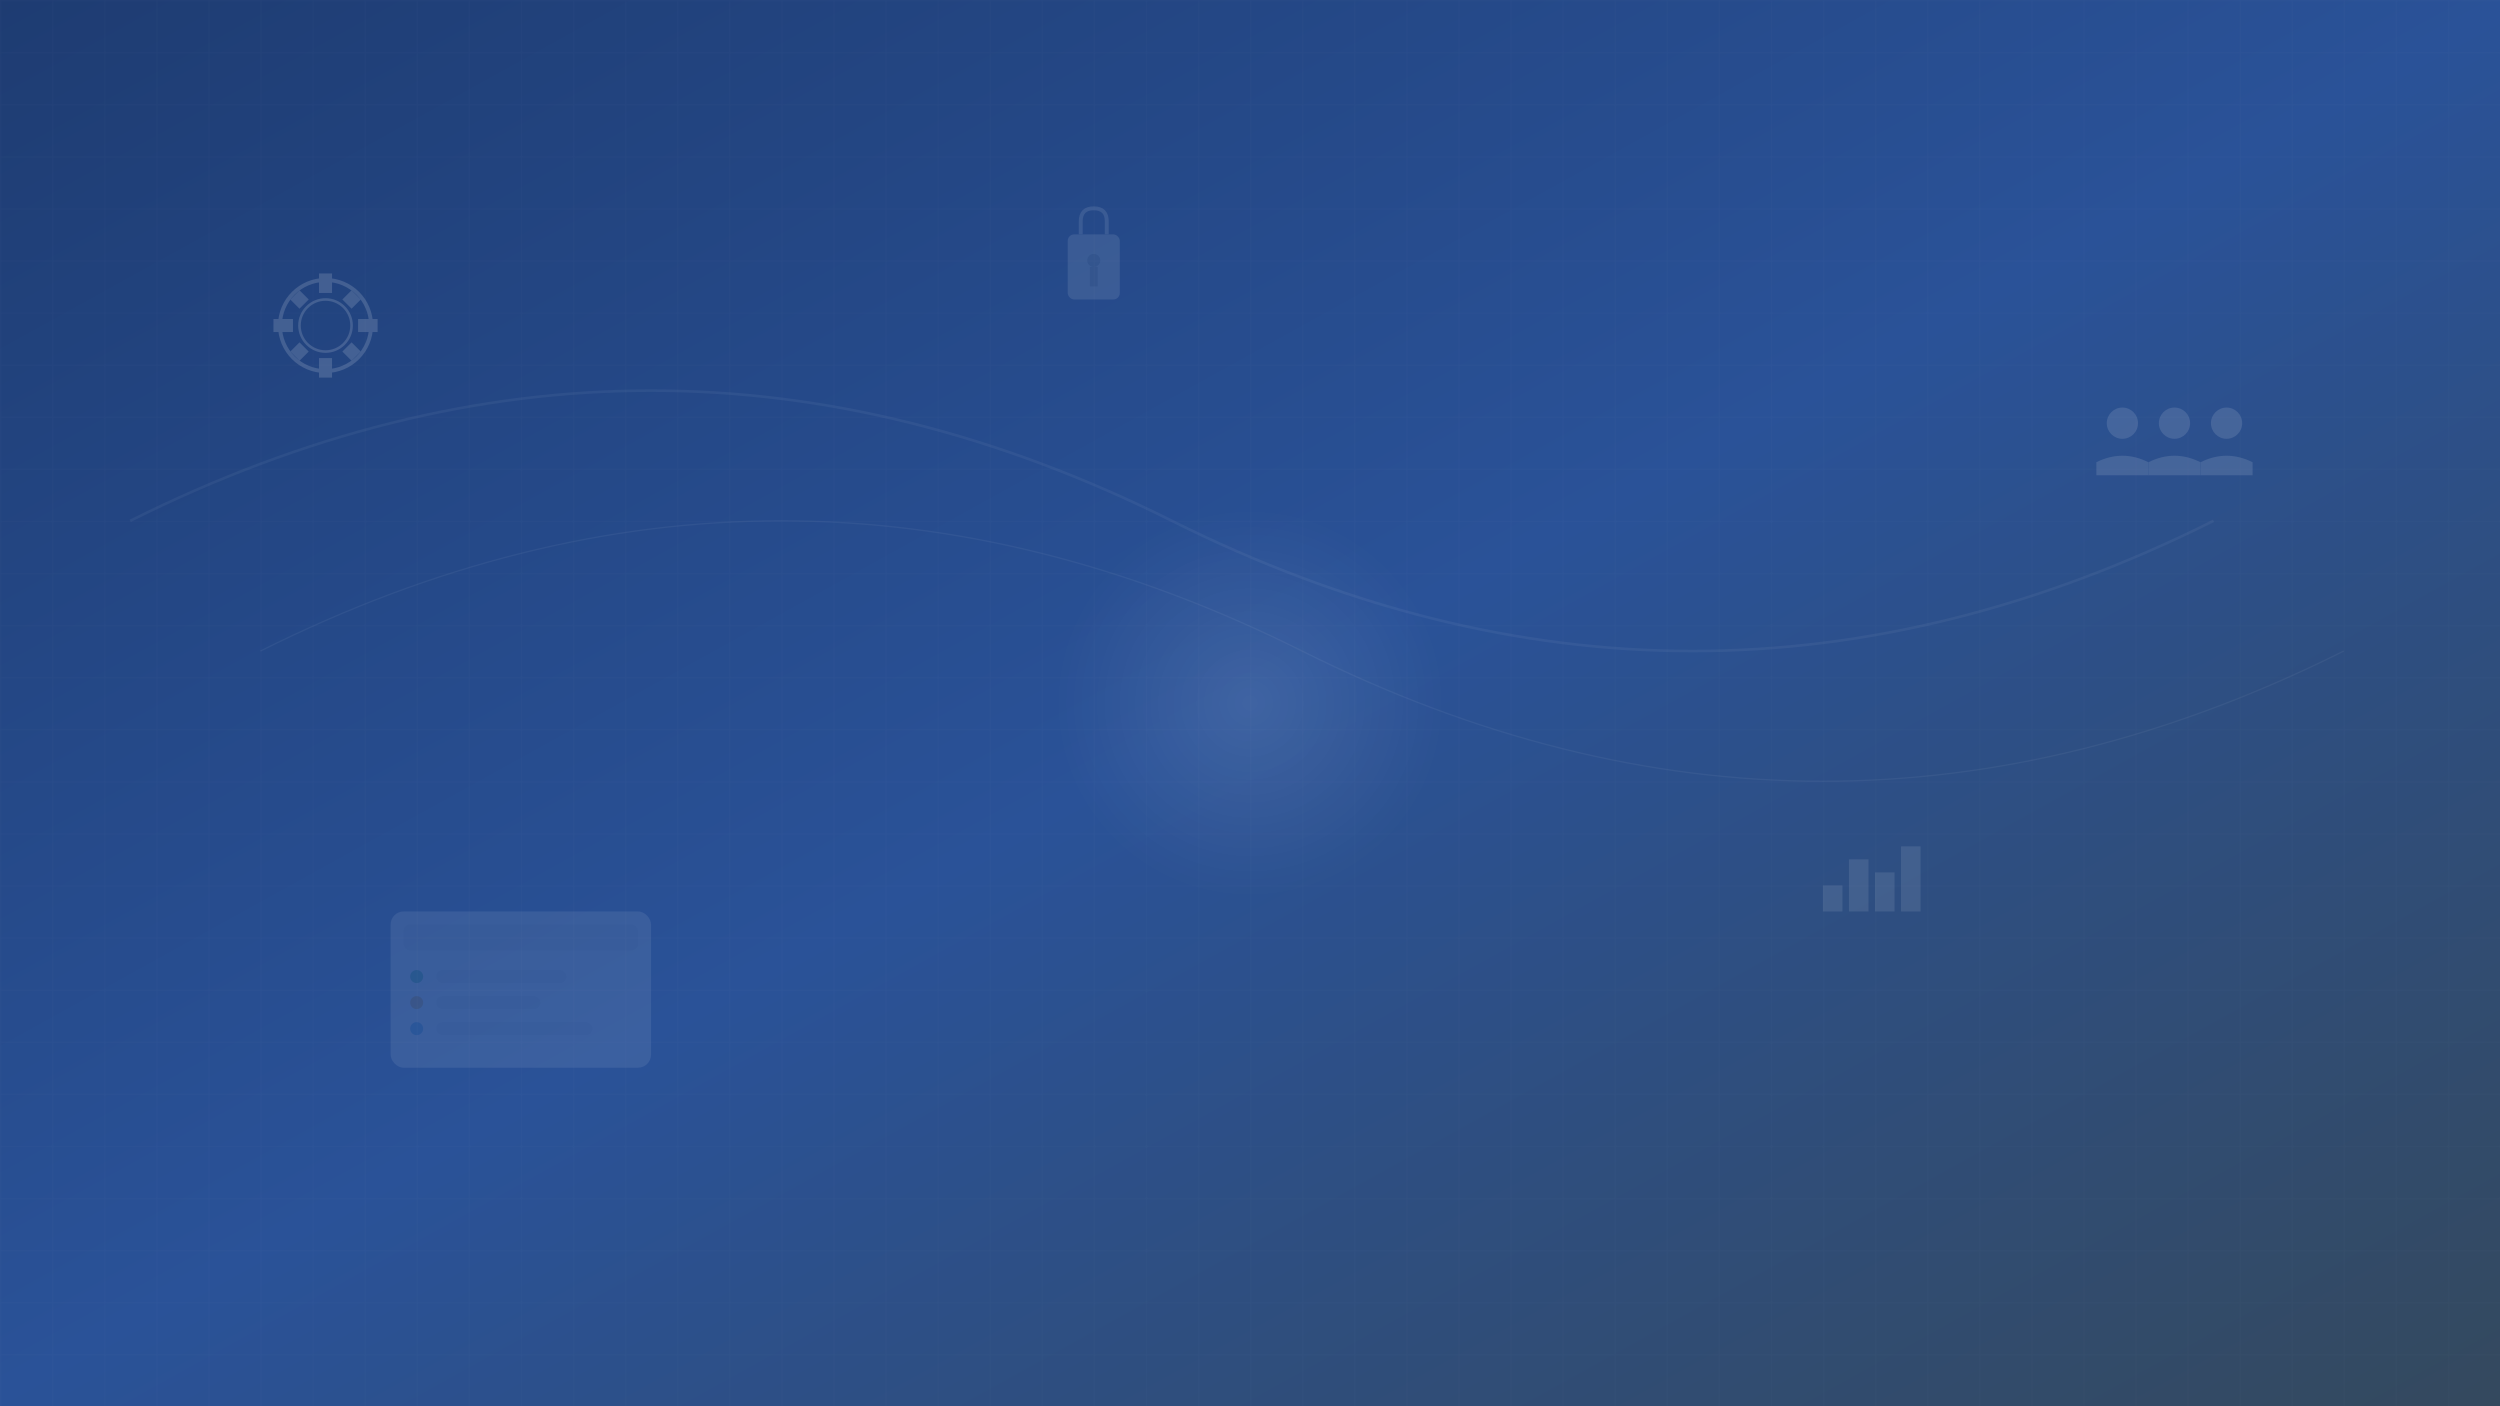 <svg width="1920" height="1080" viewBox="0 0 1920 1080" xmlns="http://www.w3.org/2000/svg">
  <defs>
    <linearGradient id="adminGradient" x1="0%" y1="0%" x2="100%" y2="100%">
      <stop offset="0%" style="stop-color:#1e3c72;stop-opacity:1" />
      <stop offset="50%" style="stop-color:#2a5298;stop-opacity:1" />
      <stop offset="100%" style="stop-color:#34495e;stop-opacity:1" />
    </linearGradient>
    <radialGradient id="adminCircle" cx="50%" cy="50%" r="50%">
      <stop offset="0%" style="stop-color:#ffffff;stop-opacity:0.1" />
      <stop offset="100%" style="stop-color:#ffffff;stop-opacity:0" />
    </radialGradient>
  </defs>
  
  <!-- 背景渐变 -->
  <rect width="100%" height="100%" fill="url(#adminGradient)"/>
  
  <!-- 管理网格背景 -->
  <defs>
    <pattern id="adminGrid" width="40" height="40" patternUnits="userSpaceOnUse">
      <path d="M 40 0 L 0 0 0 40" fill="none" stroke="rgba(255,255,255,0.03)" stroke-width="1"/>
    </pattern>
  </defs>
  <rect width="100%" height="100%" fill="url(#adminGrid)"/>
  
  <!-- 管理仪表盘装饰 -->
  <g transform="translate(200, 200)" opacity="0.15">
    <!-- 齿轮图标 -->
    <g>
      <circle cx="50" cy="50" r="35" fill="none" stroke="white" stroke-width="3"/>
      <circle cx="50" cy="50" r="20" fill="none" stroke="white" stroke-width="2"/>
      <rect x="45" y="10" width="10" height="15" fill="white"/>
      <rect x="45" y="75" width="10" height="15" fill="white"/>
      <rect x="10" y="45" width="15" height="10" fill="white"/>
      <rect x="75" y="45" width="15" height="10" fill="white"/>
      <rect x="25" y="25" width="10" height="10" fill="white" transform="rotate(45 30 30)"/>
      <rect x="65" y="25" width="10" height="10" fill="white" transform="rotate(45 70 30)"/>
      <rect x="25" y="65" width="10" height="10" fill="white" transform="rotate(45 30 70)"/>
      <rect x="65" y="65" width="10" height="10" fill="white" transform="rotate(45 70 70)"/>
      <animateTransform attributeName="transform" type="rotate" values="0 50 50; 360 50 50" dur="20s" repeatCount="indefinite"/>
    </g>
  </g>
  
  <!-- 用户管理图标 -->
  <g transform="translate(1600, 300)" opacity="0.12">
    <circle cx="30" cy="25" r="12" fill="white"/>
    <path d="M10,55 Q30,45 50,55 L50,65 L10,65 Z" fill="white"/>
    <circle cx="70" cy="25" r="12" fill="white"/>
    <path d="M50,55 Q70,45 90,55 L90,65 L50,65 Z" fill="white"/>
    <circle cx="110" cy="25" r="12" fill="white"/>
    <path d="M90,55 Q110,45 130,55 L130,65 L90,65 Z" fill="white"/>
  </g>
  
  <!-- 数据统计图表 -->
  <g transform="translate(1400, 600)" opacity="0.1">
    <rect x="0" y="80" width="15" height="20" fill="white">
      <animate attributeName="height" values="20;60;20" dur="3s" repeatCount="indefinite"/>
      <animate attributeName="y" values="80;40;80" dur="3s" repeatCount="indefinite"/>
    </rect>
    <rect x="20" y="60" width="15" height="40" fill="white">
      <animate attributeName="height" values="40;80;40" dur="3.5s" repeatCount="indefinite"/>
      <animate attributeName="y" values="60;20;60" dur="3.5s" repeatCount="indefinite"/>
    </rect>
    <rect x="40" y="70" width="15" height="30" fill="white">
      <animate attributeName="height" values="30;70;30" dur="4s" repeatCount="indefinite"/>
      <animate attributeName="y" values="70;30;70" dur="4s" repeatCount="indefinite"/>
    </rect>
    <rect x="60" y="50" width="15" height="50" fill="white">
      <animate attributeName="height" values="50;90;50" dur="2.5s" repeatCount="indefinite"/>
      <animate attributeName="y" values="50;10;50" dur="2.5s" repeatCount="indefinite"/>
    </rect>
  </g>
  
  <!-- 系统监控装饰 -->
  <g transform="translate(300, 700)" opacity="0.08">
    <rect x="0" y="0" width="200" height="120" rx="10" fill="white"/>
    <rect x="10" y="10" width="180" height="20" rx="5" fill="rgba(0,0,0,0.1)"/>
    <circle cx="20" cy="50" r="5" fill="#27ae60">
      <animate attributeName="fill" values="#27ae60;#e74c3c;#27ae60" dur="2s" repeatCount="indefinite"/>
    </circle>
    <rect x="35" y="45" width="100" height="10" rx="5" fill="rgba(0,0,0,0.1)"/>
    <circle cx="20" cy="70" r="5" fill="#f39c12">
      <animate attributeName="fill" values="#f39c12;#27ae60;#f39c12" dur="3s" repeatCount="indefinite"/>
    </circle>
    <rect x="35" y="65" width="80" height="10" rx="5" fill="rgba(0,0,0,0.1)"/>
    <circle cx="20" cy="90" r="5" fill="#3498db">
      <animate attributeName="fill" values="#3498db;#f39c12;#3498db" dur="4s" repeatCount="indefinite"/>
    </circle>
    <rect x="35" y="85" width="120" height="10" rx="5" fill="rgba(0,0,0,0.1)"/>
  </g>
  
  <!-- 安全锁图标 -->
  <g transform="translate(800, 150)" opacity="0.1">
    <rect x="20" y="30" width="40" height="50" rx="5" fill="white"/>
    <path d="M30,30 L30,20 Q30,10 40,10 Q50,10 50,20 L50,30" fill="none" stroke="white" stroke-width="3"/>
    <circle cx="40" cy="50" r="5" fill="rgba(0,0,0,0.3)"/>
    <rect x="37" y="55" width="6" height="15" fill="rgba(0,0,0,0.3)"/>
  </g>
  
  <!-- 动态连接线 -->
  <g opacity="0.05">
    <path d="M100,400 Q500,200 900,400 T1700,400" stroke="white" stroke-width="2" fill="none">
      <animate attributeName="stroke-dasharray" values="0,1000;1000,0;0,1000" dur="8s" repeatCount="indefinite"/>
    </path>
    <path d="M200,500 Q600,300 1000,500 T1800,500" stroke="white" stroke-width="1" fill="none">
      <animate attributeName="stroke-dasharray" values="0,1200;1200,0;0,1200" dur="10s" repeatCount="indefinite"/>
    </path>
  </g>
  
  <!-- 管理权限装饰 -->
  <circle cx="960" cy="540" r="150" fill="url(#adminCircle)">
    <animate attributeName="r" values="150;250;150" dur="12s" repeatCount="indefinite"/>
    <animate attributeName="opacity" values="0.2;0.05;0.2" dur="12s" repeatCount="indefinite"/>
  </circle>
</svg>